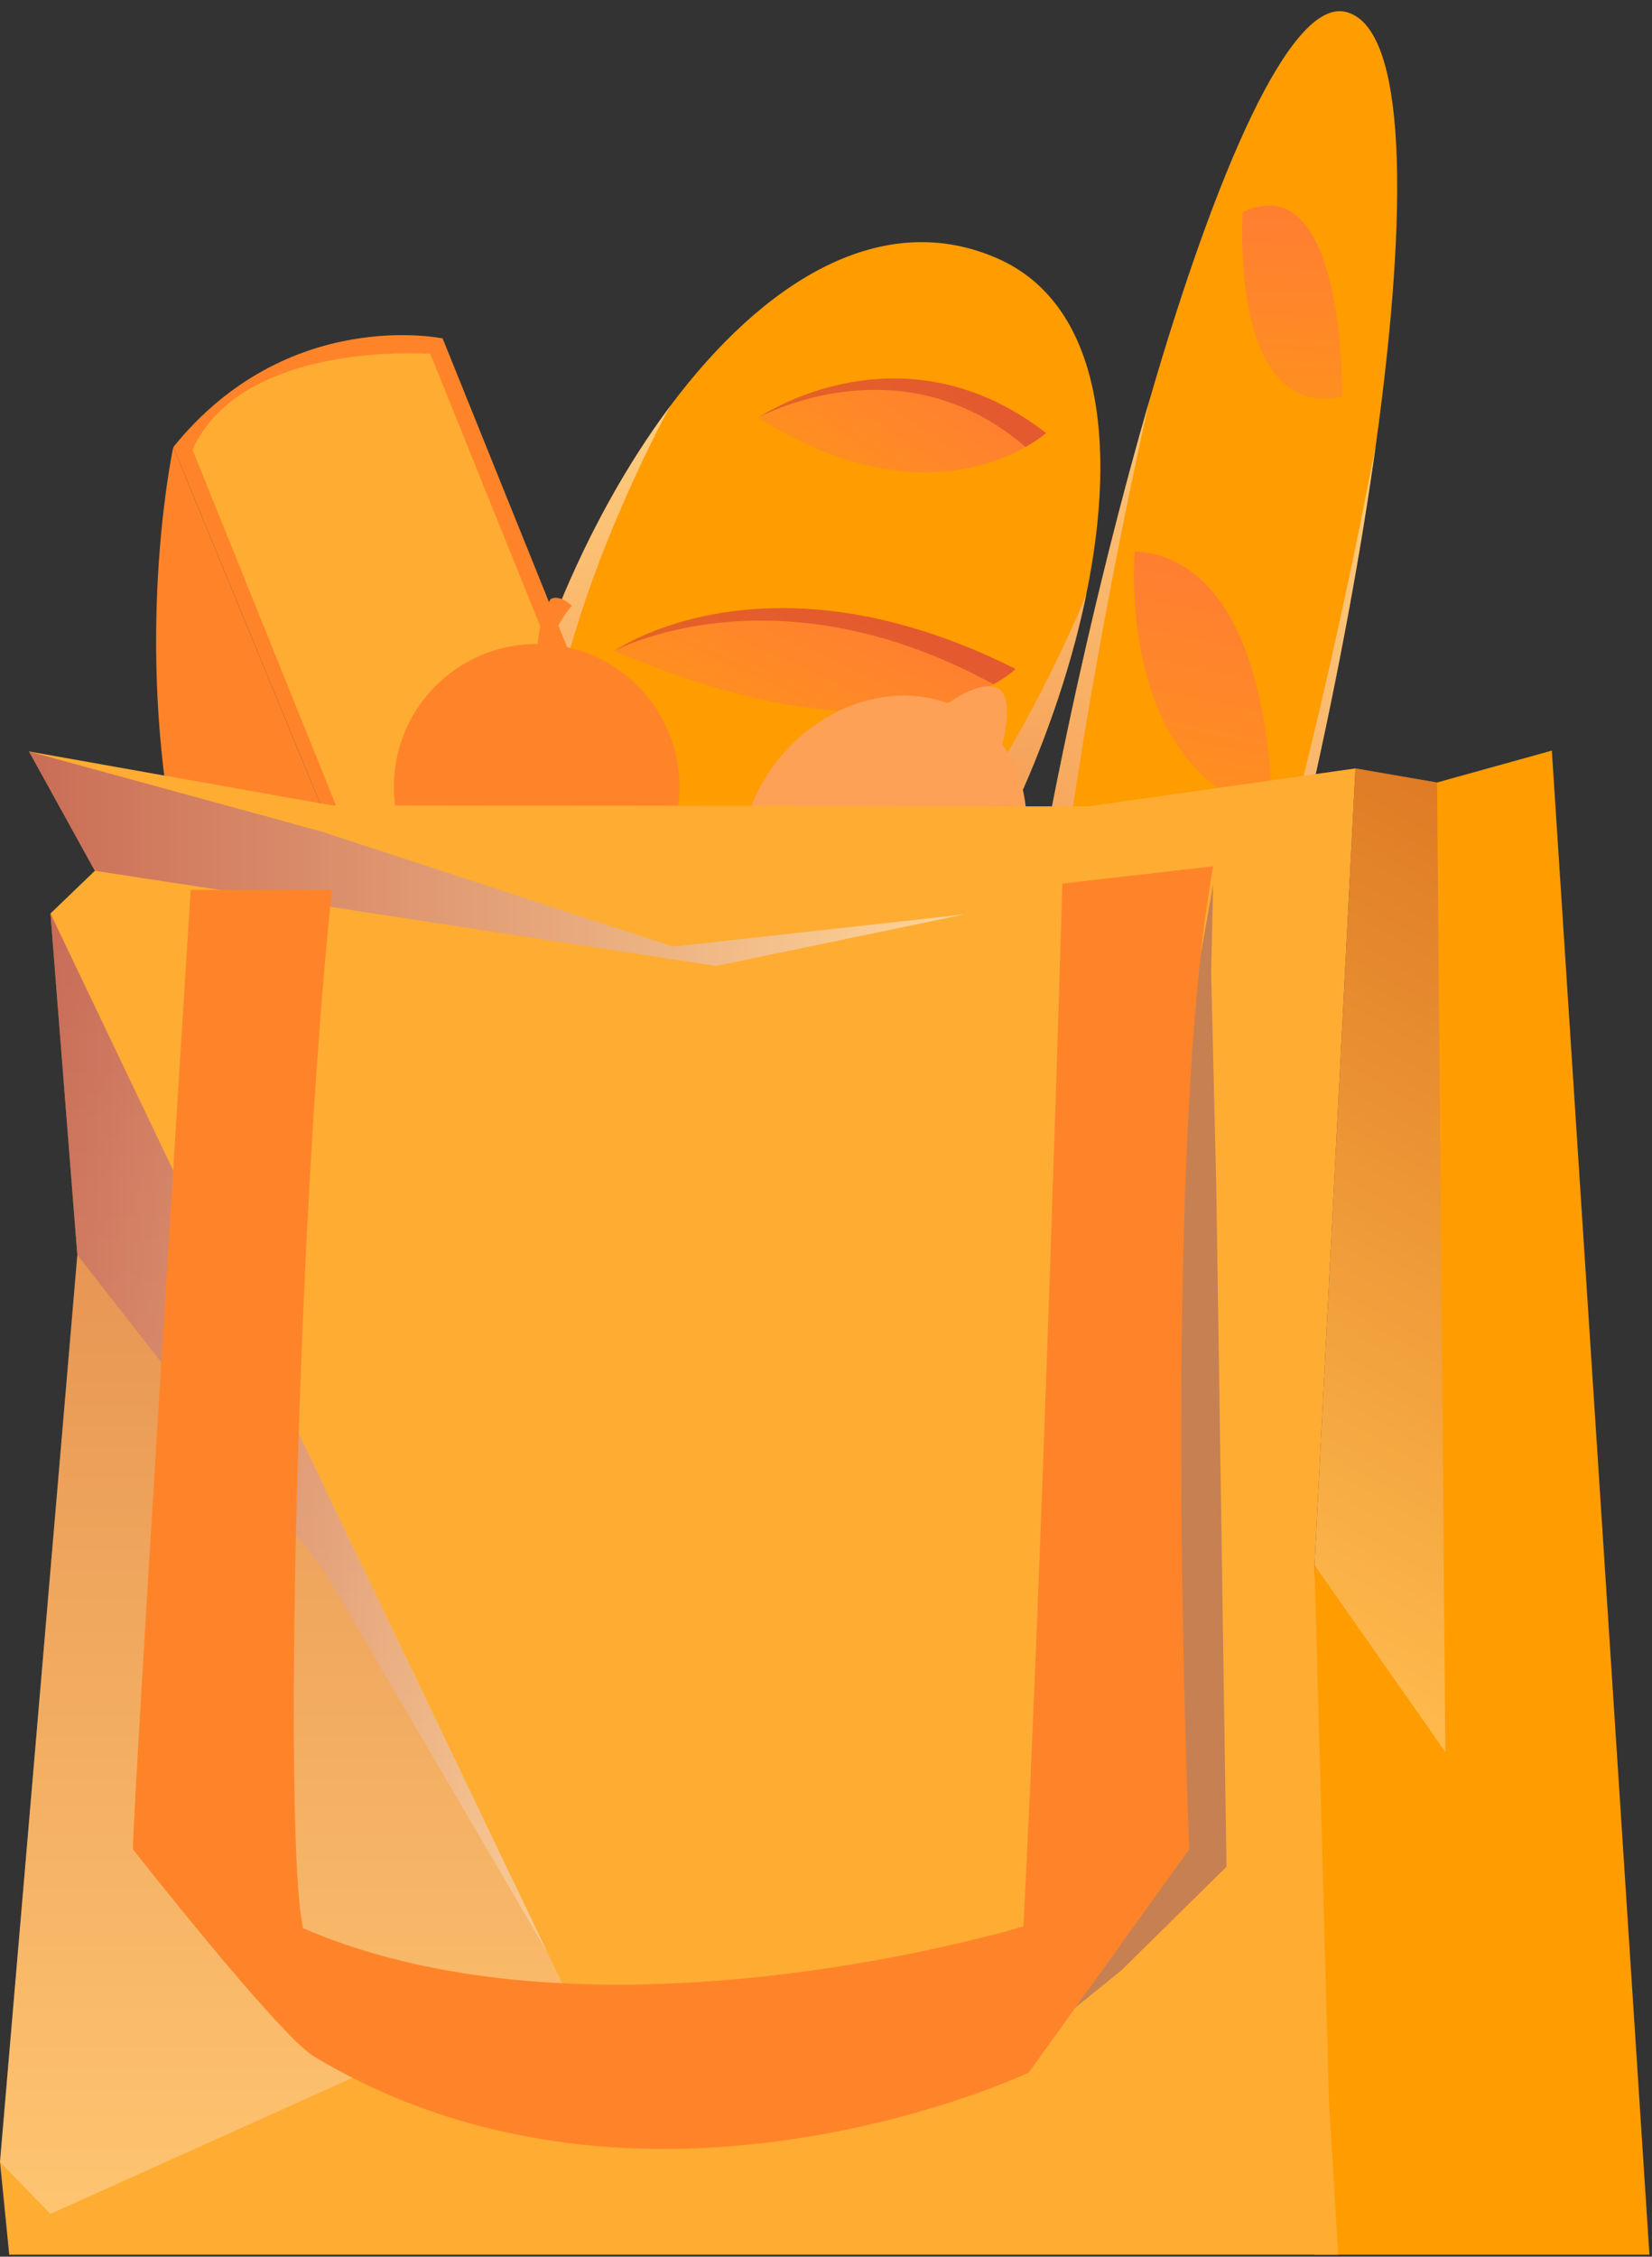 <svg version="1.1" id="Слой_1" xmlns="http://www.w3.org/2000/svg" x="0" y="0" viewBox="0 0 585 799" xml:space="preserve"><rect x="0" y="0" width="585" height="799" fill="#333333" stroke="none"/><style>.st274{fill:#ff9c00}.st274,.st276,.st280{fill-rule:evenodd;clip-rule:evenodd}.st276{opacity:.3;fill:#a4002c}.st280{fill:#ffc485}.st285{fill:#fda157}.st285,.st287,.st288{fill-rule:evenodd;clip-rule:evenodd}.st287{fill:#ff8429}.st288{fill:#ffac33}</style><path d="M230.86 724.74l.06-.06c.01.02.01.04.02.06h-.08z" fill="#b99f65"/><path class="st274" d="M211.65 402.99c-.21-.07-.42-.17-.62-.26-66.03-30.21-35.69-176.06 26.35-259.01.03-.01.04-.03.04-.05l.01-.02c32.89-43.94 74.68-70.2 115.77-52.16 36.14 15.88 42.71 64.53 31.43 119.1 0 0-.01.02 0 .05-.04.18-.22 1.07-.53 2.55-21.82 100.89-103.69 220.35-172.45 189.8z"/><linearGradient id="SVGID_2_" gradientUnits="userSpaceOnUse" x1="-1832.686" y1="2421.831" x2="-1832.686" y2="2368.62" gradientTransform="rotate(24.453 4214.95 6208.785)"><stop offset=".022" stop-color="#ff8e21"/><stop offset=".954" stop-color="#ff7f31"/></linearGradient><path d="M359.61 236.85s-2.45 2.49-7.82 5.44l-.02-.01c-15.72 8.65-56.49 21.39-134.26-11.8 0 0 .01-.02.04-.03.03-.01.08-.03.12-.06 3.12-2.14 56.27-36.61 141.94 6.46z" fill-rule="evenodd" clip-rule="evenodd" fill="url(#SVGID_2_)"/><path class="st276" d="M359.61 236.85s-2.45 2.49-7.82 5.44l-.02-.01c-75.23-41.22-130.71-13.66-134.1-11.89 3.12-2.14 56.27-36.61 141.94 6.46z"/><linearGradient id="SVGID_3_" gradientUnits="userSpaceOnUse" x1="-1826.508" y1="2514.165" x2="-1826.508" y2="2460.954" gradientTransform="rotate(24.453 4214.95 6208.785)"><stop offset=".022" stop-color="#ff8e21"/><stop offset=".954" stop-color="#ff7f31"/></linearGradient><path d="M315.81 318.37s-2.25 2.58-6.99 5.81l-.02-.01c-13.9 9.47-49.27 24.67-112.69-2 0 0 .01-.02.03-.03.02-.01.07-.04.1-.07 2.79-2.27 50.16-39.38 119.57-3.7z" fill-rule="evenodd" clip-rule="evenodd" fill="url(#SVGID_3_)"/><path class="st276" d="M315.81 318.37s-2.25 2.58-6.99 5.81l-.02-.01c-60.72-34.62-109.56-4.04-112.56-2.09 2.79-2.28 50.16-39.39 119.57-3.71z"/><linearGradient id="SVGID_4_" gradientUnits="userSpaceOnUse" x1="-2419.408" y1="3377.507" x2="-2419.408" y2="3324.297" gradientTransform="rotate(34.348 4127.749 6181.883)"><stop offset=".022" stop-color="#ff8e21"/><stop offset=".954" stop-color="#ff7f31"/></linearGradient><path d="M370.43 153.32s-2.51 2.26-7.28 4.95l-.01-.01c-13.97 7.87-47.4 19.51-94.63-10.37 0 0 .01-.02.03-.03.02-.01.07-.03.1-.05 2.9-1.95 51.64-33.31 101.79 5.51z" fill-rule="evenodd" clip-rule="evenodd" fill="url(#SVGID_4_)"/><path class="st276" d="M370.43 153.32s-2.51 2.26-7.28 4.95l-.01-.01c-43.07-37.16-91.51-12.06-94.5-10.45 2.9-1.95 51.64-33.31 101.79 5.51z"/><linearGradient id="SVGID_5_" gradientUnits="userSpaceOnUse" x1="-1759.644" y1="2547.608" x2="-1891.078" y2="2319.958" gradientTransform="rotate(24.453 4214.95 6208.785)"><stop offset="0" stop-color="#df6374"/><stop offset="1" stop-color="#fff"/></linearGradient><path d="M211.65 402.99c-.21-.07-.42-.17-.62-.26-66.03-30.21-35.69-176.06 26.35-259.01-2.24 4.08-92.81 168.66-8.85 206.84 85.01 38.66 156.11-139.97 156.11-139.97s-.01.02 0 .05c-.04.18-.22 1.07-.53 2.55-21.83 100.89-103.7 220.35-172.46 189.8z" opacity=".5" fill-rule="evenodd" clip-rule="evenodd" fill="url(#SVGID_5_)"/><path class="st280" d="M303.6 275.97s7.66 4.46 6.65 11.74c0 0-7.43-5.69-6.65-11.74zm-77.94 82.84s7.66 4.46 6.65 11.74c0 .01-7.43-5.69-6.65-11.74zM295.6 269s-1.81 9.42-9.6 11c0 .01 3.14-9.62 9.6-11zM220 303.48s-4.27-8.58.96-14.57c0 0 3.34 9.56-.96 14.57z"/><path class="st274" d="M366.12 524.22c.1.05.22.07.33.09 36.12 6.45 99.22-211.43 120.82-367.27 0-.03 0-.06.01-.1l.01-.03C498.72 74.35 498.5 9.22 476.4 4.18c-19.44-4.41-45.81 56.37-69.44 137.83l-.02.06c-.08.27-.46 1.59-1.1 3.82-43.38 151.29-76.88 370.41-39.72 378.33z"/><linearGradient id="SVGID_6_" gradientUnits="userSpaceOnUse" x1="8819.26" y1="1146.92" x2="8819.26" y2="1065.43" gradientTransform="scale(-1 1) rotate(-11.613 -55.418 46130.777)"><stop offset=".022" stop-color="#ff8e21"/><stop offset=".954" stop-color="#ff7f31"/></linearGradient><path d="M401.84 195.18s-.46 5.1-.22 12.89h.01c.7 22.85 7.34 69.06 48.69 79.86 0 0 .01-.03 0-.06 0-.03-.01-.1-.01-.16.08-5.1.33-89.39-48.47-92.53z" fill-rule="evenodd" clip-rule="evenodd" fill="url(#SVGID_6_)"/><linearGradient id="SVGID_7_" gradientUnits="userSpaceOnUse" x1="8823.267" y1="1290.566" x2="8823.267" y2="1208.857" gradientTransform="scale(-1 1) rotate(-11.613 -55.418 46130.777)"><stop offset=".022" stop-color="#ff8e21"/><stop offset=".954" stop-color="#ff7f31"/></linearGradient><path d="M375.13 336.09s-.57 5.07-.67 12.81h.01c-.29 22.66 3.4 68.33 36.93 77.67 0 0 .01-.03 0-.06 0-.03-.01-.1 0-.16.25-5.06 3.67-88.77-36.27-90.26z" fill-rule="evenodd" clip-rule="evenodd" fill="url(#SVGID_7_)"/><path class="st276" d="M375.13 336.09s-.57 5.07-.67 12.81h.01c36.63-3.27 36.95 72.69 36.93 77.45.25-5.06 3.67-88.77-36.27-90.26z"/><linearGradient id="SVGID_8_" gradientUnits="userSpaceOnUse" x1="7845.379" y1="234.725" x2="7845.379" y2="166.935" gradientTransform="scale(-1 1) rotate(-1.719 564.003 276873.142)"><stop offset=".022" stop-color="#ff8e21"/><stop offset=".954" stop-color="#ff7f31"/></linearGradient><path d="M440.07 75.07s-.33 4.83-.15 11.84h.01c.53 20.55 5.38 60.06 35.34 53.53v-.06c0-.03-.01-.09-.01-.15.06-4.67.16-81.61-35.19-65.16z" fill-rule="evenodd" clip-rule="evenodd" fill="url(#SVGID_8_)"/><linearGradient id="SVGID_9_" gradientUnits="userSpaceOnUse" x1="8915.718" y1="1342.21" x2="8737.569" y2="1033.647" gradientTransform="scale(-1 1) rotate(-11.613 -55.418 46130.777)"><stop offset="0" stop-color="#df6374"/><stop offset="1" stop-color="#fff"/></linearGradient><path d="M366.12 524.22c.1.05.22.07.33.09 36.12 6.45 99.22-211.43 120.82-367.27-1.32 7.09-54.56 293.11-100.37 284.61-46.39-8.61 20.06-299.64 20.06-299.64l-.02.06c-.08.27-.46 1.59-1.1 3.82-43.38 151.29-76.88 370.41-39.72 378.33z" opacity=".5" fill-rule="evenodd" clip-rule="evenodd" fill="url(#SVGID_9_)"/><path class="st280" d="M400.18 287.75s-4.67.55-7.98 11.06c0 0 5.21-2.36 7.98-11.06zM383.7 454.8s-4.67.55-7.98 11.06c0 0 5.21-2.37 7.98-11.06zm22.51-170.71s-4.12 13.96-2.43 21.65c0 0 3.8-15.2 2.43-21.65zm6.9 100.29s5.65-8.5 6.97-20.29c-.01 0-5.84 10.48-6.97 20.29z"/><path class="st285" d="M350.05 328.4c-19.01 23.86-51.12 29.9-71.69 13.51-.55-.44-1.11-.91-1.64-1.38-.12-.12-.25-.22-.37-.34l-.09-.07c-18.54-16.9-19.09-48.08-.73-71.11 19.01-23.86 51.11-29.91 71.69-13.51 20 15.94 21.76 47.26 4.34 70.91l-.01.01c-.48.67-.99 1.34-1.5 1.98z"/><path class="st285" d="M335.71 249.03s11.15-8.38 17.51-5.41c6.36 2.96 1.73 20.01 1.73 20.01l-19.24-14.6zm-64.34 85.78s-2.79 11.63.24 15.55c3.04 3.93 15.23-3.22 15.23-3.22l-15.47-12.33z"/><path d="M350.05 328.4c-19.01 23.86-51.12 29.9-71.69 13.51-.55-.44-1.11-.91-1.64-1.38-.12-.12-.25-.22-.37-.34l-.09-.07c-18.54-16.9-19.09-48.08-.73-71.11 0 0-25.33 31.78 11.93 61.48 34.31 27.34 61.24-1.62 64.09-4.06-.48.66-.99 1.33-1.5 1.97zm7.99-38.89c-.72 2.94-2.89 4.94-4.84 4.47-1.96-.48-2.96-3.25-2.24-6.2.72-2.94 2.89-4.94 4.84-4.47 1.96.48 2.96 3.25 2.24 6.2z" opacity=".5" fill="#fda157" fill-rule="evenodd" clip-rule="evenodd"/><path class="st287" d="M194.57 481.61s60.62-1.56 93.23-36.92L156.74 119.82s-54.97-11.6-95.37 38.48l133.2 323.31z"/><path class="st288" d="M196.95 478.43s57.83-4.73 84.19-33.96L152.38 125.28s-66.65-5.03-84.19 33.97l128.76 319.18z"/><path d="M236.99 318.76l-93.91 37.88 51.48 124.96s54.21-3.5 93.23-36.92l-50.8-125.92z" opacity=".62" fill-rule="evenodd" clip-rule="evenodd" fill="#c8002a"/><path class="st287" d="M61.36 158.3S12.02 386.94 194.57 481.61L61.36 158.3z"/><circle transform="rotate(-76.809 190.053 278.56)" class="st287" cx="190.04" cy="278.55" r="50.57"/><path class="st287" d="M174.49 233.52s11.75 3.52 34.07 0c0 0-18.45-10.34-34.07 0z"/><path class="st287" d="M195.11 212.02s-4.31 5.08-5.06 19.99H193s4.05-11.53 9.52-17.52c-.01 0-4.07-4.06-7.41-2.47z"/><path d="M139.47 274.76s-.35 37.01 52.05 37.01 49.09-37.01 49.09-37.01 1.29 54.36-50.57 54.36-50.57-54.36-50.57-54.36z" opacity=".5" fill-rule="evenodd" clip-rule="evenodd" fill="#ff8429"/><path class="st274" d="M465.5 798.28h118.59l-34.56-532.52-40.64 11.29-28.9-4.99-14.49 282.09z"/><path class="st288" d="M3.27 798.28L0 765.47l27.39-321.14-9.52-120.9 15.72-15.12-23.33-42.25 107.29 19.11 267.68.35 94.76-13.46-14.49 282.09 5.1 189.96 3.3 54.17z"/><path opacity=".5" fill-rule="evenodd" clip-rule="evenodd" fill="#8f5472" d="M428.88 344.33l1.82 75.68 3.62 240.93-37.44 36.88-51.12 41.3 51.12-104.89 21.6-258.37 11.11-62.73z"/><linearGradient id="SVGID_10_" gradientUnits="userSpaceOnUse" x1="99.55" y1="783.859" x2="99.55" y2="323.428"><stop offset="0" stop-color="#fff"/><stop offset="1" stop-color="#952e7a"/></linearGradient><path opacity=".3" fill-rule="evenodd" clip-rule="evenodd" fill="url(#SVGID_10_)" d="M17.87 323.43l109.77 230.21 71.46 148.54-181.23 81.68L0 765.47l27.39-321.14z"/><linearGradient id="SVGID_11_" gradientUnits="userSpaceOnUse" x1="10.263" y1="304.025" x2="341.546" y2="304.025"><stop offset="0" stop-color="#952e7a"/><stop offset="1" stop-color="#fff"/></linearGradient><path opacity=".5" fill-rule="evenodd" clip-rule="evenodd" fill="url(#SVGID_11_)" d="M10.26 266.06l102.79 28.12 125.27 40.98 103.23-11.42-87.93 18.25-220.03-33.68z"/><linearGradient id="SVGID_12_" gradientUnits="userSpaceOnUse" x1="17.872" y1="507.228" x2="193.733" y2="507.228"><stop offset="0" stop-color="#952e7a"/><stop offset="1" stop-color="#fff"/></linearGradient><path opacity=".3" fill-rule="evenodd" clip-rule="evenodd" fill="url(#SVGID_12_)" d="M17.87 323.43l9.52 120.9 87.06 111.35 79.28 135.35z"/><path class="st287" d="M67.52 315.06S47.05 640.47 47.05 654.74c0 0 51.78 65.93 64.05 73.32 116.73 70.22 253.18 5.77 253.18 5.77l56.85-79.09s-10.38-243 8.46-348.02l-53.38 6.1s-7.08 240.67-13.8 369.22c0 0-150.49 46.02-255.1.63-7.05-31.47-2.27-249.69 10.23-367.6H67.52z"/><linearGradient id="SVGID_14_" gradientUnits="userSpaceOnUse" x1="424.487" y1="569.931" x2="572.41" y2="313.722"><stop offset="0" stop-color="#fff"/><stop offset="1" stop-color="#952e7a"/></linearGradient><path opacity=".3" fill-rule="evenodd" clip-rule="evenodd" fill="url(#SVGID_14_)" d="M511.84 620.37l-46.34-66.22 14.49-282.09 28.9 4.99z"/></svg>